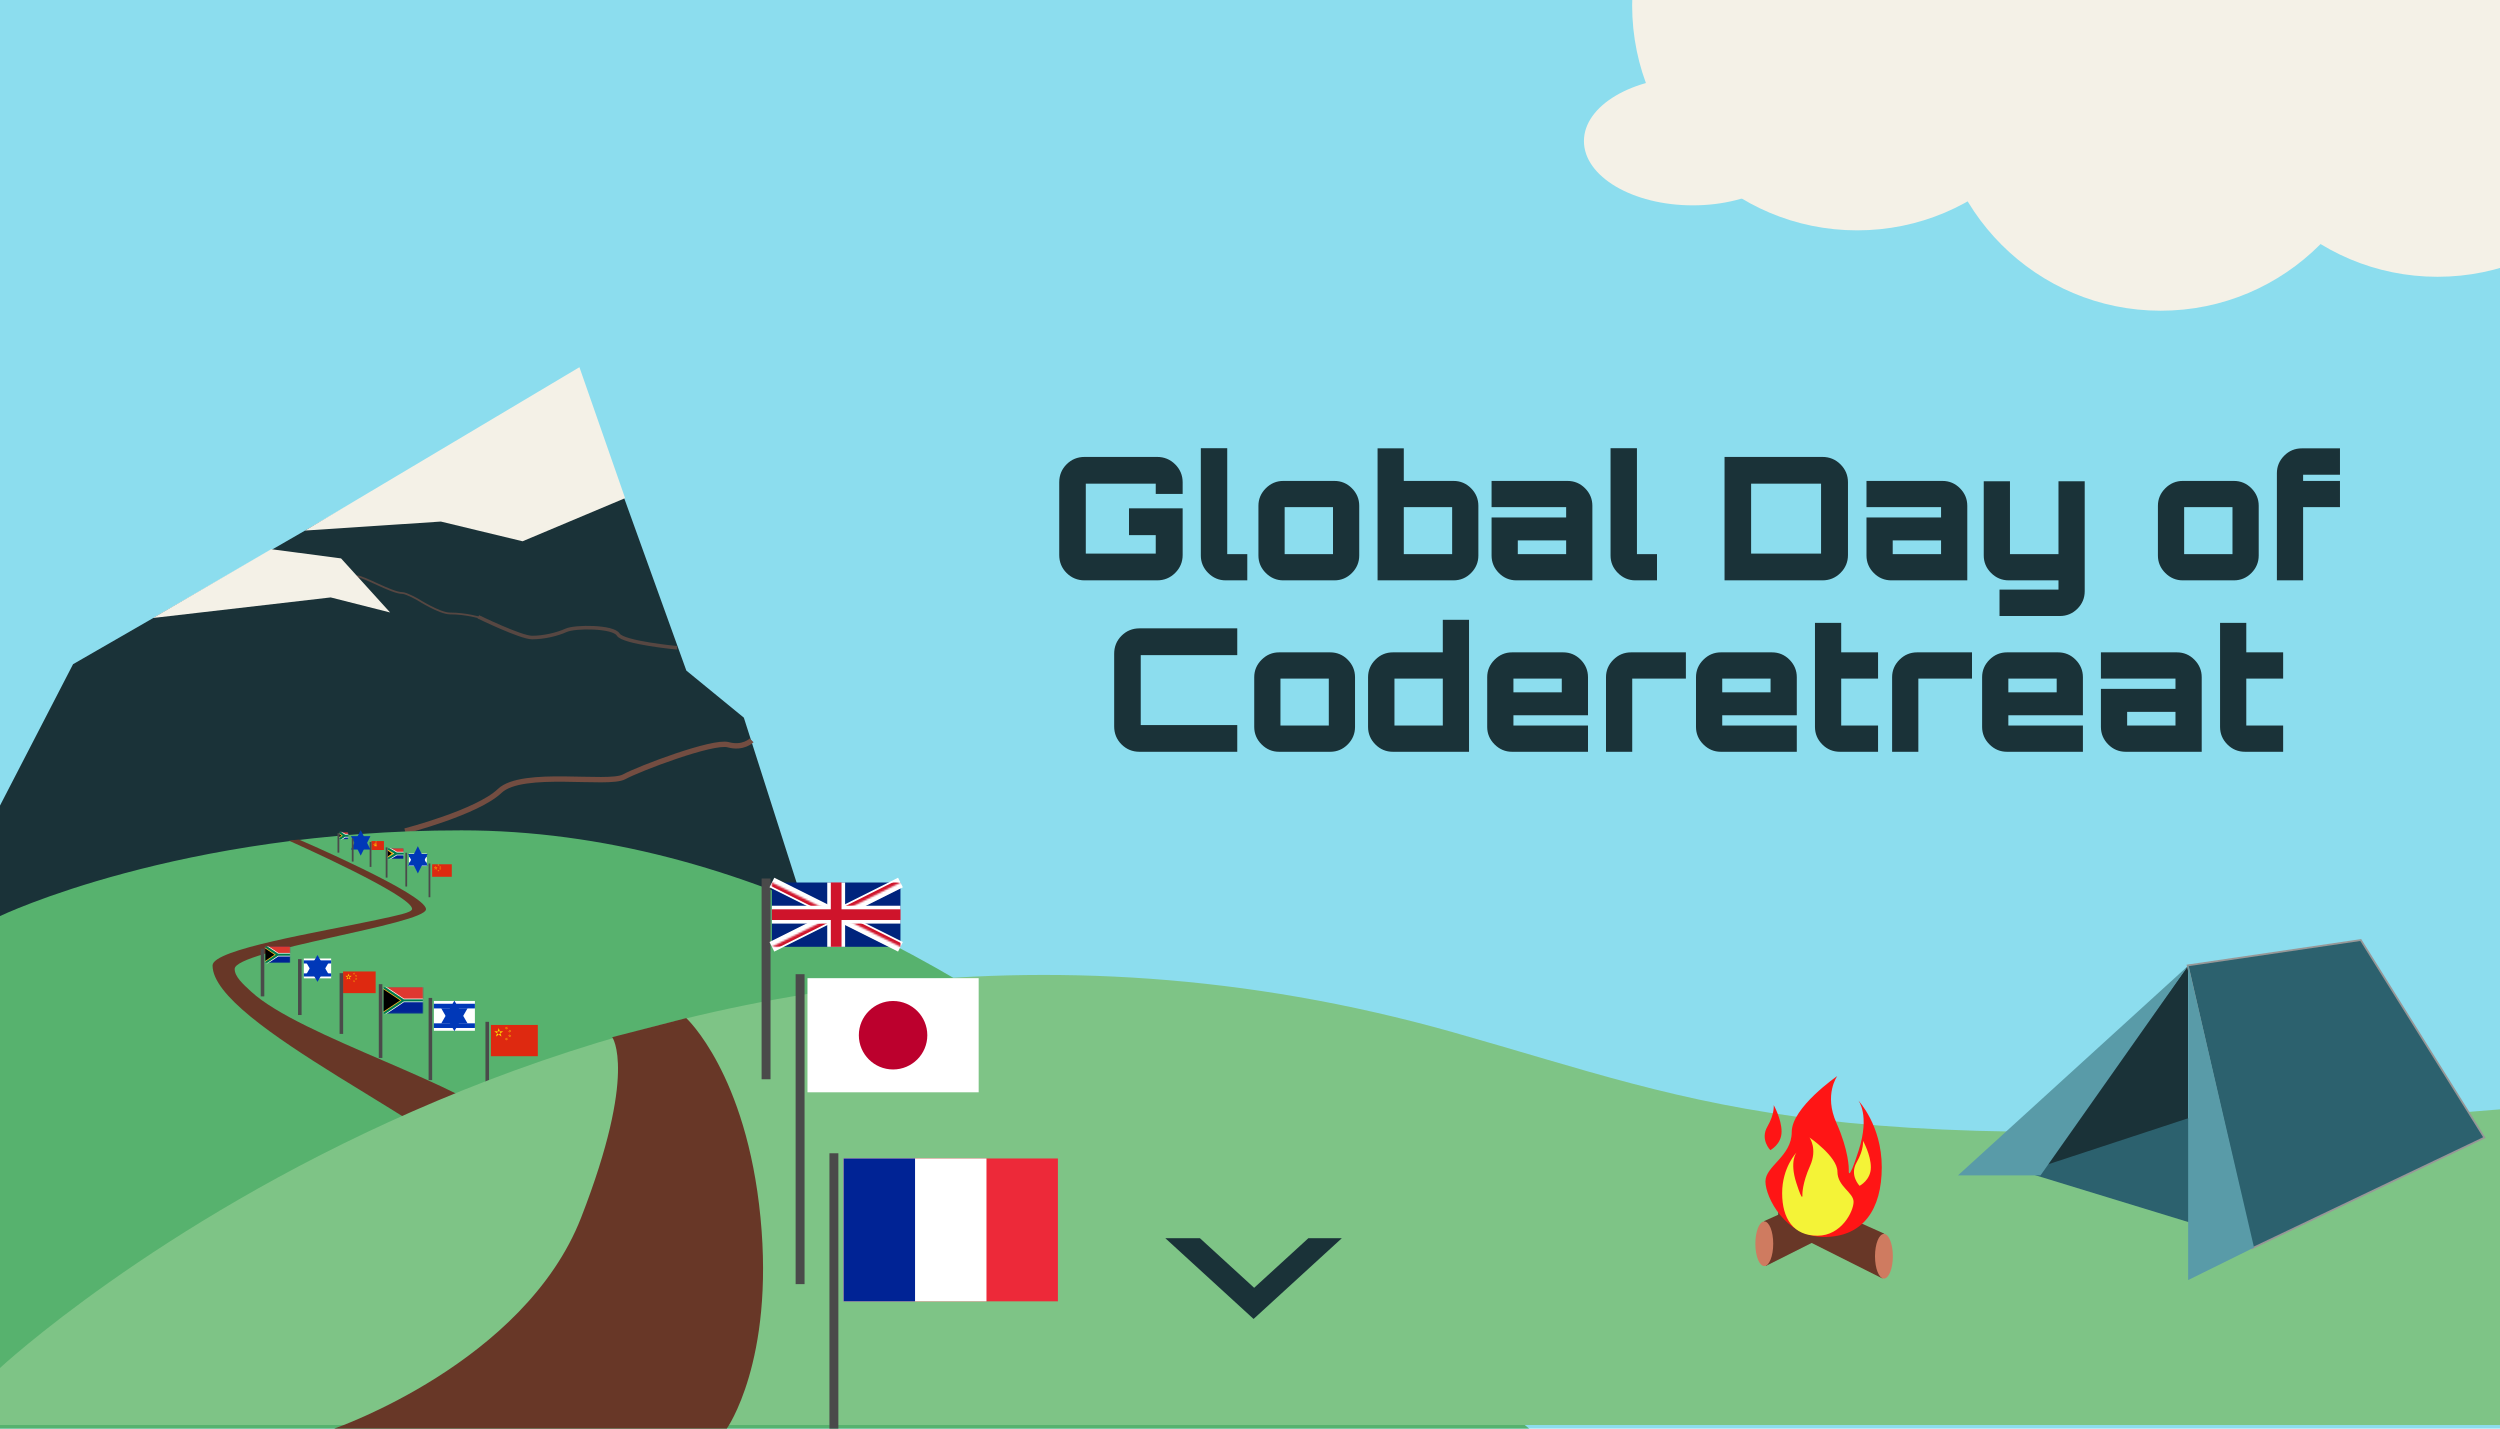 <?xml version="1.0" encoding="UTF-8" standalone="no"?>
<svg width="1400px" height="800px" viewBox="0 0 1400 800" version="1.1" xmlns="http://www.w3.org/2000/svg" xmlns:xlink="http://www.w3.org/1999/xlink" xmlns:sketch="http://www.bohemiancoding.com/sketch/ns">
    <title>mountain_path</title>
    <description>Created with Sketch (http://www.bohemiancoding.com/sketch)</description>
    <defs>
        <path id="path-1" d="M0,0 L22.359,0 L22.359,14.906 L0,14.906 L0,0 Z"></path>
        <path id="path-3" d="M0,0 L11.18,7.453 L0,14.906"></path>
        <path id="path-5" d="M0,0 L14.092,0 L14.092,9.379 L0,9.379 L0,0 Z"></path>
        <path id="path-7" d="M0,0 L7.046,4.689 L0,9.379"></path>
        <path id="path-9" d="M0,0 L9,0 L9,6 L0,6 L0,0 Z"></path>
        <path id="path-11" d="M0,0 L4,3 L0,6"></path>
        <path id="path-13" d="M0,0 L5,0 L5,4 L0,4 L0,0 Z"></path>
        <path id="path-15" d="M0,0 L3,2 L0,4"></path>
        <path d="M36,18 L72,18 L72,36 L36,18 Z M36,18 L36,36 L8.52651283e-15,36 L36,18 Z M36,18 L1.56319402e-14,18 L1.56319402e-14,-1.7408297e-14 L36,18 Z M36,18 L36,2.52242671e-14 L72,2.52242671e-14 L36,18 Z" id="path-17"></path>
    </defs>
    <g id="Page-1" stroke="none" stroke-width="1" fill="none" fill-rule="evenodd" sketch:type="MSPage">
        <g id="mountain_path" sketch:type="MSArtboardGroup">
            <rect id="Sky" fill="#8CDDEE" sketch:type="MSShapeGroup" x="0" y="0" width="1404" height="800"></rect>
            <g id="Mountain-1" sketch:type="MSLayerGroup" transform="translate(0, 206)">
                <path d="M-2.84217094e-14,245.118 L40.914,165.944 L324.23,2.746 L384.351,169.524 L416.549,195.885 L462.32,339 L-1.26160398e-06,389.176 L-2.84217094e-14,245.118 Z" id="Path-5" fill="#1A3238" sketch:type="MSShapeGroup"></path>
                <path d="M170.774,91.122 L246.874,86.07 L292.645,97.11 L350.062,72.965 L324.479,-0.367 L170.774,91.122 Z" id="Path-6" fill="#F4F1E7" sketch:type="MSShapeGroup"></path>
                <path d="M379.168,156.768 C379.168,156.768 348.925,153.923 346.187,149.337 C343.449,144.751 322.131,144.654 316.973,146.995 C311.816,149.337 304.283,151.022 297.973,151.022 C291.664,151.022 267.866,139.42 267.866,139.42" id="Path-112" stroke="#574742" stroke-width="2" sketch:type="MSShapeGroup"></path>
                <path d="M200,140 C200,140 207.764,137.54 217.035,137.54 C222.767,137.54 234.889,129.824 234.889,129.824 C234.889,129.824 241.398,126.094 243.672,126.094 C249.632,126.094 265.194,116.741 269.052,116.741" id="Path-113" stroke="#574742" sketch:type="MSShapeGroup" transform="translate(234.5, 128.5) scale(-1, 1) translate(-234.5, -128.5) "></path>
                <path d="M85.665,140.075 L185.182,128.557 L218.454,136.985 L190.994,106.707 L151.841,101.551 L85.665,140.075 Z" id="Path-7" fill="#F4F1E7" sketch:type="MSShapeGroup"></path>
            </g>
            <path d="M226.827,465.372 C226.827,465.372 267.242,454.95 279.822,442.931 C292.402,430.911 340.572,439.848 349.445,435.039 C358.319,430.23 399.376,414.724 407.767,417.045 C416.159,419.367 420.926,414.6 420.926,414.6" id="Path-111" stroke="#734D41" stroke-width="3" sketch:type="MSShapeGroup"></path>
            <g id="Midground" sketch:type="MSLayerGroup" transform="translate(0, 465)">
                <path d="M2.61763944e-10,48 C2.61763944e-10,48 99.956,-0.004 258.38,-0.004 C416.804,-0.004 563.127,87.337 679.189,188.111 C769.641,266.65 856.339,335 856.339,335 L0,335 L2.61763944e-10,48 Z" id="Path-3" fill="#57B26E" sketch:type="MSShapeGroup"></path>
                <path d="M161.719,5.732 C161.719,5.732 231.995,36.91 230.737,44.163 C230.402,46.096 222.486,47.644 210.797,50.157 C178.626,57.073 119.026,66.6 119.026,75.648 C119.026,108.646 253.475,167.209 277.828,199.431 C302.181,231.652 314.579,195.88 286.381,167.136 C262.317,142.607 168.22,115.75 140.63,90.288 C135.891,85.913 131.414,81.902 131.413,77.606 C131.412,67.158 238.562,52.586 238.562,44.163 C238.562,35.74 167.386,5.141 167.386,5.141 L161.719,5.732 Z" id="Path-4" fill="#683727" sketch:type="MSShapeGroup"></path>
            </g>
            <g id="Midground-Flags-1" sketch:type="MSLayerGroup" transform="translate(146, 530)">
                <g id="Flag" transform="translate(125.857, 43.107)" sketch:type="MSShapeGroup">
                    <g id="Flag_of_the_People's_Republic_of_China" transform="translate(3.052, 0.857)">
                        <rect id="Rectangle" fill="#DE2910" x="0" y="0" width="26.271" height="17.514"></rect>
                        <g id="s-link" transform="translate(1.751, 1.751)" fill="#FFDE00">
                            <path d="M2.627,2.67430522e-11 L4.171,4.752 L0.129,1.815 L5.126,1.815 L1.083,4.752 L2.627,2.67430522e-11 Z" id="s"></path>
                        </g>
                        <g id="s-link" transform="translate(8.757, 1.751) rotate(239.036) translate(-8.757, -1.751) translate(7.881, 0.876)" fill="#FFDE00">
                            <path d="M0.876,8.91442475e-12 L1.39,1.584 L0.043,0.605 L1.709,0.605 L0.361,1.584 L0.876,8.91442475e-12 Z" id="s"></path>
                        </g>
                        <g id="s-link" transform="translate(10.508, 3.503) rotate(261.87) translate(-10.508, -3.503) translate(9.633, 2.627)" fill="#FFDE00">
                            <path d="M0.876,8.91442475e-12 L1.39,1.584 L0.043,0.605 L1.709,0.605 L0.361,1.584 L0.876,8.91442475e-12 Z" id="s"></path>
                        </g>
                        <g id="s-link" transform="translate(10.508, 6.13) rotate(-74.055) translate(-10.508, -6.13) translate(9.633, 5.254)" fill="#FFDE00">
                            <path d="M0.876,8.91442475e-12 L1.39,1.584 L0.043,0.605 L1.709,0.605 L0.361,1.584 L0.876,8.91442475e-12 Z" id="s"></path>
                        </g>
                        <g id="s-link" transform="translate(8.757, 7.881) rotate(-51.34) translate(-8.757, -7.881) translate(7.881, 7.006)" fill="#FFDE00">
                            <path d="M0.876,8.91442475e-12 L1.39,1.584 L0.043,0.605 L1.709,0.605 L0.361,1.584 L0.876,8.91442475e-12 Z" id="s"></path>
                        </g>
                    </g>
                    <path d="M1,0.109 L1,46.303" id="Line" stroke="#4A4A4A" stroke-width="2" stroke-linecap="square"></path>
                </g>
                <g id="Flag" transform="translate(66.124, 22.041)">
                    <g id="Clipped" transform="translate(2.598, 0.729)">
                        <mask id="mask-2" sketch:name="Shape" fill="white">
                            <use xlink:href="#path-1"></use>
                        </mask>
                        <g id="Shape"></g>
                        <g id="Group" mask="url(#mask-2)">
                            <path d="M0,0 L0,14.906 L22.359,14.906 L22.359,0 L0,0 Z" id="Shape" fill="#002395" sketch:type="MSShapeGroup"></path>
                            <path d="M0,0 L0,7.453 L22.359,7.453 L22.359,0 L0,0 Z" id="Shape" fill="#DE3831" sketch:type="MSShapeGroup"></path>
                            <g>
                                <path d="M0,0 L11.18,7.453 L0,14.906 M11.18,7.453 L22.359,7.453" id="W" stroke="#FFFFFF" stroke-width="2" fill="#000000" sketch:type="MSShapeGroup"></path>
                                <g id="Clipped">
                                    <mask id="mask-4" sketch:name="X" fill="white">
                                        <use xlink:href="#path-3"></use>
                                    </mask>
                                    <g id="X"></g>
                                    <g id="X-link" mask="url(#mask-4)" stroke="#FFB612" stroke-width="2" fill="#000000" sketch:type="MSShapeGroup">
                                        <path d="M0,0 L11.18,7.453 L0,14.906" id="X"></path>
                                    </g>
                                </g>
                            </g>
                            <g id="W-link" stroke="#007A4D" stroke-width="1.2" sketch:type="MSShapeGroup">
                                <path d="M0,0 L11.18,7.453 L0,14.906 M11.18,7.453 L22.359,7.453" id="W"></path>
                            </g>
                        </g>
                    </g>
                    <path d="M1,0.093 L1,39.408" id="Line" stroke="#4A4A4A" stroke-width="2" stroke-linecap="square" sketch:type="MSShapeGroup"></path>
                </g>
                <g id="Flag" transform="translate(94.071, 29.725)" sketch:type="MSShapeGroup">
                    <g id="Flag_of_Israel" transform="translate(2.909, 0.817)">
                        <rect id="Rectangle" fill="#FFFFFF" x="0" y="0" width="22.957" height="16.696"></rect>
                        <rect id="Rectangle" fill="#0038B8" x="0" y="1.565" width="22.957" height="2.609"></rect>
                        <rect id="Rectangle" fill="#0038B8" x="0" y="12.522" width="22.957" height="2.609"></rect>
                        <g id="triangle-link" transform="translate(8.87, 5.322)" stroke="#0038B8" stroke-width="5.5" fill="#000000" fill-opacity="0">
                            <path d="M2.609,-0.015 L-0.025,4.547 L5.242,4.547 L2.609,-0.015 Z" id="triangle"></path>
                        </g>
                        <g id="triangle-link" transform="translate(11.478, 9.078) rotate(180) translate(-11.478, -9.078) translate(8.87, 6.783)" stroke="#0038B8" stroke-width="5.5" fill="#000000" fill-opacity="0">
                            <path d="M2.609,-0.015 L-0.025,4.547 L5.242,4.547 L2.609,-0.015 Z" id="triangle"></path>
                        </g>
                    </g>
                    <path d="M0.945,0.104 L0.945,44.14" id="Line" stroke="#4A4A4A" stroke-width="2" stroke-linecap="square"></path>
                </g>
                <g id="Flag" transform="translate(44.065, 13.683)" sketch:type="MSShapeGroup">
                    <g id="Flag_of_the_People's_Republic_of_China" transform="translate(2.058, 0.335)">
                        <rect id="Rectangle" fill="#DE2910" x="0" y="0" width="18.244" height="12.141"></rect>
                        <g id="s-link" transform="translate(1.216, 1.214)" fill="#FFDE00">
                            <path d="M1.824,1.85393922e-11 L2.897,3.295 L0.089,1.258 L3.559,1.258 L0.752,3.295 L1.824,1.85393922e-11 Z" id="s"></path>
                        </g>
                        <g id="s-link" transform="translate(6.081, 1.214) rotate(239.036) translate(-6.081, -1.214) translate(5.473, 0.607)" fill="#FFDE00">
                            <path d="M0.608,6.17983442e-12 L0.966,1.098 L0.03,0.419 L1.186,0.419 L0.251,1.098 L0.608,6.17983442e-12 Z" id="s"></path>
                        </g>
                        <g id="s-link" transform="translate(7.297, 2.428) rotate(261.87) translate(-7.297, -2.428) translate(6.689, 1.821)" fill="#FFDE00">
                            <path d="M0.608,6.17983442e-12 L0.966,1.098 L0.03,0.419 L1.186,0.419 L0.251,1.098 L0.608,6.17983442e-12 Z" id="s"></path>
                        </g>
                        <g id="s-link" transform="translate(7.297, 4.249) rotate(-74.055) translate(-7.297, -4.249) translate(6.689, 3.642)" fill="#FFDE00">
                            <path d="M0.608,6.17983442e-12 L0.966,1.098 L0.03,0.419 L1.186,0.419 L0.251,1.098 L0.608,6.17983442e-12 Z" id="s"></path>
                        </g>
                        <g id="s-link" transform="translate(6.081, 5.464) rotate(-51.34) translate(-6.081, -5.464) translate(5.473, 4.857)" fill="#FFDE00">
                            <path d="M0.608,6.17983442e-12 L0.966,1.098 L0.03,0.419 L1.186,0.419 L0.251,1.098 L0.608,6.17983442e-12 Z" id="s"></path>
                        </g>
                    </g>
                    <path d="M1.102,2.28 L1.102,34.302" id="Line" stroke="#4A4A4A" stroke-width="2" stroke-linecap="square"></path>
                </g>
                <g id="Flag" transform="translate(0.014, 0.183)">
                    <g id="Clipped" transform="translate(2.464, -0.246)">
                        <mask id="mask-6" sketch:name="Shape" fill="white">
                            <use xlink:href="#path-5"></use>
                        </mask>
                        <g id="Shape"></g>
                        <g id="Group" mask="url(#mask-6)">
                            <path d="M0,0 L0,9.379 L14.092,9.379 L14.092,0 L0,0 Z" id="Shape" fill="#002395" sketch:type="MSShapeGroup"></path>
                            <path d="M0,0 L0,4.689 L14.092,4.689 L14.092,0 L0,0 Z" id="Shape" fill="#DE3831" sketch:type="MSShapeGroup"></path>
                            <g>
                                <path d="M0,0 L7.046,4.689 L0,9.379 M7.046,4.689 L14.092,4.689" id="W" stroke="#FFFFFF" stroke-width="2" fill="#000000" sketch:type="MSShapeGroup"></path>
                                <g id="Clipped">
                                    <mask id="mask-8" sketch:name="X" fill="white">
                                        <use xlink:href="#path-7"></use>
                                    </mask>
                                    <g id="X"></g>
                                    <g id="X-link" mask="url(#mask-8)" stroke="#FFB612" stroke-width="2" fill="#000000" sketch:type="MSShapeGroup">
                                        <path d="M0,0 L7.046,4.689 L0,9.379" id="X"></path>
                                    </g>
                                </g>
                            </g>
                            <g id="W-link" stroke="#007A4D" stroke-width="1.2" sketch:type="MSShapeGroup">
                                <path d="M0,0 L7.046,4.689 L0,9.379 M7.046,4.689 L14.092,4.689" id="W"></path>
                            </g>
                        </g>
                    </g>
                    <path d="M1,2.059 L1,26.794" id="Line" stroke="#4A4A4A" stroke-width="2" stroke-linecap="square" sketch:type="MSShapeGroup"></path>
                </g>
                <g id="Flag" transform="translate(20.897, 7.041)" sketch:type="MSShapeGroup">
                    <g id="Flag_of_Israel" transform="translate(3.236, -0.278)">
                        <rect id="Rectangle" fill="#FFFFFF" x="0" y="0" width="15.303" height="11.111"></rect>
                        <rect id="Rectangle" fill="#0038B8" x="0" y="1.042" width="15.303" height="1.736"></rect>
                        <rect id="Rectangle" fill="#0038B8" x="0" y="8.333" width="15.303" height="1.736"></rect>
                        <g id="triangle-link" transform="translate(5.913, 3.542)" stroke="#0038B8" stroke-width="5.5" fill="#000000" fill-opacity="0">
                            <path d="M1.739,-0.01 L-0.016,3.026 L3.495,3.026 L1.739,-0.01 Z" id="triangle"></path>
                        </g>
                        <g id="triangle-link" transform="translate(7.652, 6.042) rotate(180) translate(-7.652, -6.042) translate(5.913, 4.514)" stroke="#0038B8" stroke-width="5.5" fill="#000000" fill-opacity="0">
                            <path d="M1.739,-0.01 L-0.016,3.026 L3.495,3.026 L1.739,-0.01 Z" id="triangle"></path>
                        </g>
                    </g>
                    <path d="M1,1.069 L1,30.375" id="Line" stroke="#4A4A4A" stroke-width="2" stroke-linecap="square"></path>
                </g>
            </g>
            <g id="Midground-Flags-1" sketch:type="MSLayerGroup" transform="translate(189, 466)">
                <g id="Flag" transform="translate(51, 18)" sketch:type="MSShapeGroup">
                    <g id="Flag_of_the_People's_Republic_of_China" transform="translate(2, 0)">
                        <rect id="Rectangle" fill="#DE2910" x="0" y="0" width="11" height="7"></rect>
                        <g id="s-link" transform="translate(1, 1)" fill="#FFDE00">
                            <path d="M1,0 L1.618,2 L0,0.764 L2,0.764 L0.382,2 L1,0 Z" id="s"></path>
                        </g>
                        <g id="s-link" transform="translate(3.5, 0.5) rotate(239.036) translate(-3.5, -0.5) translate(3, 0)" fill="#FFDE00">
                            <path d="M0.5,0 L0.809,1 L0,0.382 L1,0.382 L0.191,1 L0.5,0 Z" id="s"></path>
                        </g>
                        <g id="s-link" transform="translate(4.5, 1.5) rotate(261.87) translate(-4.5, -1.5) translate(4, 1)" fill="#FFDE00">
                            <path d="M0.5,0 L0.809,1 L0,0.382 L1,0.382 L0.191,1 L0.5,0 Z" id="s"></path>
                        </g>
                        <g id="s-link" transform="translate(4.5, 2.5) rotate(-74.055) translate(-4.5, -2.5) translate(4, 2)" fill="#FFDE00">
                            <path d="M0.5,0 L0.809,1 L0,0.382 L1,0.382 L0.191,1 L0.5,0 Z" id="s"></path>
                        </g>
                        <g id="s-link" transform="translate(3.5, 3.5) rotate(-51.34) translate(-3.5, -3.5) translate(3, 3)" fill="#FFDE00">
                            <path d="M0.5,0 L0.809,1 L0,0.382 L1,0.382 L0.191,1 L0.5,0 Z" id="s"></path>
                        </g>
                    </g>
                    <path d="M0.5,0.042 L0.5,17.958" id="Line" stroke="#4A4A4A" stroke-linecap="square"></path>
                </g>
                <g id="Flag" transform="translate(27, 9)">
                    <g id="Clipped" transform="translate(1, 0)">
                        <mask id="mask-10" sketch:name="Shape" fill="white">
                            <use xlink:href="#path-9"></use>
                        </mask>
                        <g id="Shape"></g>
                        <g id="Group" mask="url(#mask-10)">
                            <path d="M0,0 L0,6 L9,6 L9,0 L0,0 Z" id="Shape" fill="#002395" sketch:type="MSShapeGroup"></path>
                            <path d="M0,0 L0,3 L9,3 L9,0 L0,0 Z" id="Shape" fill="#DE3831" sketch:type="MSShapeGroup"></path>
                            <g>
                                <path d="M0,0 L5,3 L0,6 M5,3 L10,3" id="W" stroke="#FFFFFF" stroke-width="2" fill="#000000" sketch:type="MSShapeGroup"></path>
                                <g id="Clipped">
                                    <mask id="mask-12" sketch:name="X" fill="white">
                                        <use xlink:href="#path-11"></use>
                                    </mask>
                                    <g id="X"></g>
                                    <g id="X-link" mask="url(#mask-12)" stroke="#FFB612" stroke-width="2" fill="#000000" sketch:type="MSShapeGroup">
                                        <path d="M0,0 L4,3 L0,6" id="X"></path>
                                    </g>
                                </g>
                            </g>
                            <g id="W-link" stroke="#007A4D" stroke-width="1.2" sketch:type="MSShapeGroup">
                                <path d="M0,0 L5,3 L0,6 M5,3 L10,3" id="W"></path>
                            </g>
                        </g>
                    </g>
                    <path d="M0.5,0.038 L0.5,15.962" id="Line" stroke="#4A4A4A" stroke-linecap="square" sketch:type="MSShapeGroup"></path>
                </g>
                <g id="Flag" transform="translate(38, 12)" sketch:type="MSShapeGroup">
                    <g id="Flag_of_Israel" transform="translate(2, 0)">
                        <rect id="Rectangle" fill="#FFFFFF" x="0" y="0" width="10" height="7"></rect>
                        <rect id="Rectangle" fill="#0038B8" x="0" y="1" width="10" height="1"></rect>
                        <rect id="Rectangle" fill="#0038B8" x="0" y="5" width="10" height="1"></rect>
                        <g id="triangle-link" transform="translate(4, 2)" stroke="#0038B8" stroke-width="5.5" fill="#000000" fill-opacity="0">
                            <path d="M1,0 L0,2 L2,2 L1,0 Z" id="triangle"></path>
                        </g>
                        <g id="triangle-link" transform="translate(5, 4) rotate(180) translate(-5, -4) translate(4, 3)" stroke="#0038B8" stroke-width="5.5" fill="#000000" fill-opacity="0">
                            <path d="M1,0 L0,2 L2,2 L1,0 Z" id="triangle"></path>
                        </g>
                    </g>
                    <path d="M0.5,0.042 L0.5,17.958" id="Line" stroke="#4A4A4A" stroke-linecap="square"></path>
                </g>
                <g id="Flag" transform="translate(18, 5)" sketch:type="MSShapeGroup">
                    <g id="Flag_of_the_People's_Republic_of_China" transform="translate(1, 0)">
                        <rect id="Rectangle" fill="#DE2910" x="0" y="0" width="7" height="5"></rect>
                        <g id="s-link" transform="translate(1, 1)" fill="#FFDE00">
                            <path d="M1,0 L1.618,2 L0,0.764 L2,0.764 L0.382,2 L1,0 Z" id="s"></path>
                        </g>
                        <g id="s-link" transform="translate(2.5, 0.5) rotate(239.036) translate(-2.5, -0.5) translate(2, 0)" fill="#FFDE00">
                            <path d="M0.5,0 L0.809,1 L0,0.382 L1,0.382 L0.191,1 L0.5,0 Z" id="s"></path>
                        </g>
                        <g id="s-link" transform="translate(2.5, 1.5) rotate(261.87) translate(-2.5, -1.5) translate(2, 1)" fill="#FFDE00">
                            <path d="M0.5,0 L0.809,1 L0,0.382 L1,0.382 L0.191,1 L0.5,0 Z" id="s"></path>
                        </g>
                        <g id="s-link" transform="translate(2.5, 2.5) rotate(-74.055) translate(-2.5, -2.5) translate(2, 2)" fill="#FFDE00">
                            <path d="M0.5,0 L0.809,1 L0,0.382 L1,0.382 L0.191,1 L0.5,0 Z" id="s"></path>
                        </g>
                        <g id="s-link" transform="translate(2.5, 2.5) rotate(-51.34) translate(-2.5, -2.5) translate(2, 2)" fill="#FFDE00">
                            <path d="M0.5,0 L0.809,1 L0,0.382 L1,0.382 L0.191,1 L0.5,0 Z" id="s"></path>
                        </g>
                    </g>
                    <path d="M0.5,1.031 L0.5,13.969" id="Line" stroke="#4A4A4A" stroke-linecap="square"></path>
                </g>
                <g id="Flag">
                    <g id="Clipped" transform="translate(1, 0)">
                        <mask id="mask-14" sketch:name="Shape" fill="white">
                            <use xlink:href="#path-13"></use>
                        </mask>
                        <g id="Shape"></g>
                        <g id="Group" mask="url(#mask-14)">
                            <path d="M0,0 L0,4 L5,4 L5,0 L0,0 Z" id="Shape" fill="#002395" sketch:type="MSShapeGroup"></path>
                            <path d="M0,0 L0,2 L5,2 L5,0 L0,0 Z" id="Shape" fill="#DE3831" sketch:type="MSShapeGroup"></path>
                            <g>
                                <path d="M0,0 L3,2 L0,4 M3,2 L6,2" id="W" stroke="#FFFFFF" stroke-width="2" fill="#000000" sketch:type="MSShapeGroup"></path>
                                <g id="Clipped">
                                    <mask id="mask-16" sketch:name="X" fill="white">
                                        <use xlink:href="#path-15"></use>
                                    </mask>
                                    <g id="X"></g>
                                    <g id="X-link" mask="url(#mask-16)" stroke="#FFB612" stroke-width="2" fill="#000000" sketch:type="MSShapeGroup">
                                        <path d="M0,0 L3,2 L0,4" id="X"></path>
                                    </g>
                                </g>
                            </g>
                            <g id="W-link" stroke="#007A4D" stroke-width="1.2" sketch:type="MSShapeGroup">
                                <path d="M0,0 L3,2 L0,4 M3,2 L6,2" id="W"></path>
                            </g>
                        </g>
                    </g>
                    <path d="M0.5,1.024 L0.5,10.976" id="Line" stroke="#4A4A4A" stroke-linecap="square" sketch:type="MSShapeGroup"></path>
                </g>
                <g id="Flag" transform="translate(8, 3)" sketch:type="MSShapeGroup">
                    <g id="Flag_of_Israel" transform="translate(2, 0)">
                        <rect id="Rectangle" fill="#FFFFFF" x="0" y="0" width="6" height="5"></rect>
                        <rect id="Rectangle" fill="#0038B8" x="0" y="1" width="6" height="1"></rect>
                        <rect id="Rectangle" fill="#0038B8" x="0" y="3" width="6" height="1"></rect>
                        <g id="triangle-link" transform="translate(2, 2)" stroke="#0038B8" stroke-width="5.5" fill="#000000" fill-opacity="0">
                            <path d="M1,0 L0,2 L2,2 L1,0 Z" id="triangle"></path>
                        </g>
                        <g id="triangle-link" transform="translate(3, 3) rotate(180) translate(-3, -3) translate(2, 2)" stroke="#0038B8" stroke-width="5.5" fill="#000000" fill-opacity="0">
                            <path d="M1,0 L0,2 L2,2 L1,0 Z" id="triangle"></path>
                        </g>
                    </g>
                    <path d="M0.5,1.028 L0.5,12.972" id="Line" stroke="#4A4A4A" stroke-linecap="square"></path>
                </g>
            </g>
            <g id="Foreground" sketch:type="MSLayerGroup" transform="translate(0, 494)">
                <path d="M-2.84217094e-14,272.065 C-2.84217094e-14,272.065 344.714,-48.404 813.665,84.053 C960.025,125.394 1021.613,159.407 1404,126.906 L1404,304 L8.64838171e-07,304 L-2.84217094e-14,272.065 Z" id="Path-1" fill="#7EC486" sketch:type="MSShapeGroup"></path>
                <path d="M187.197,306 C187.197,306 293.684,269.369 325.452,187.798 C357.22,106.227 342.835,86.82 342.835,86.82 L384.293,76.122 C384.293,76.122 418.028,107.168 425.873,187.798 C433.718,268.427 407.017,306 407.017,306" id="Path-2" fill="#683727" sketch:type="MSShapeGroup"></path>
                <g id="Foreground-Flags" transform="translate(428, 0)">
                    <g id="Flag" transform="translate(-0.273, 0.209)">
                        <path d="M1.273,0.255 L1.273,107.675" id="Line" stroke="#4A4A4A" stroke-width="5" stroke-linecap="square" sketch:type="MSShapeGroup"></path>
                        <g id="Flag_of_the_United_Kingdom" transform="translate(4.531, 0)">
                            <path d="M1.42108547e-14,-1.77635684e-14 L1.42108547e-14,36 L72,36 L72,-1.77635684e-14 L1.42108547e-14,-1.77635684e-14 Z" id="Shape" fill="#00247D" sketch:type="MSShapeGroup"></path>
                            <path d="M1.56319402e-14,-1.56319402e-14 L72,36 M72,-1.56319402e-14 L1.56319402e-14,36" id="Shape" stroke="#FFFFFF" stroke-width="6" fill="#000000" sketch:type="MSShapeGroup"></path>
                            <g id="Clipped" transform="translate(0, -0)">
                                <mask id="mask-18" sketch:name="Shape" fill="white">
                                    <use xlink:href="#path-17"></use>
                                </mask>
                                <g id="Shape"></g>
                                <path d="M1.56319402e-14,-1.56319402e-14 L72,36 M72,-1.56319402e-14 L1.56319402e-14,36" id="Shape" stroke="#CF142B" stroke-width="4" fill="#000000" sketch:type="MSShapeGroup" mask="url(#mask-18)"></path>
                            </g>
                            <path d="M36,2.7000624e-14 L36,36 M8.52651283e-15,18 L72,18" id="Shape" stroke="#FFFFFF" stroke-width="10" fill="#000000" sketch:type="MSShapeGroup"></path>
                            <path d="M36,2.7000624e-14 L36,36 M8.52651283e-15,18 L72,18" id="Shape" stroke="#CF142B" stroke-width="6" fill="#000000" sketch:type="MSShapeGroup"></path>
                        </g>
                    </g>
                    <g id="Flag" transform="translate(18.053, 53.648)" sketch:type="MSShapeGroup">
                        <g id="Flag_of_Japan" transform="translate(6.137, 0.126)">
                            <rect id="Rectangle" fill="#FFFFFF" x="0" y="0" width="95.867" height="63.911"></rect>
                            <circle id="Oval" fill="#BC002D" cx="47.933" cy="31.956" r="19.173"></circle>
                        </g>
                        <path d="M1.997,0.399 L1.997,168.965" id="Line" stroke="#4A4A4A" stroke-width="5" stroke-linecap="square"></path>
                    </g>
                    <g id="Flag" transform="translate(36.484, 153.833)" sketch:type="MSShapeGroup">
                        <g id="Flag_of_France" transform="translate(7.941, 0.913)">
                            <rect id="Rectangle" fill="#ED2939" x="0" y="0" width="120" height="80"></rect>
                            <rect id="Rectangle" fill="#FFFFFF" x="0" y="0" width="80" height="80"></rect>
                            <rect id="Rectangle" fill="#002395" x="0" y="0" width="40" height="80"></rect>
                        </g>
                        <path d="M2.5,0.5 L2.5,211.5" id="Line" stroke="#4A4A4A" stroke-width="5" stroke-linecap="square"></path>
                    </g>
                </g>
            </g>
            <g id="Cloud" sketch:type="MSLayerGroup" transform="translate(887, -123)" fill="#F4F1E7">
                <circle id="Oval-1" sketch:type="MSShapeGroup" cx="478" cy="152" r="126"></circle>
                <circle id="Oval-1" sketch:type="MSShapeGroup" cx="323" cy="171" r="126"></circle>
                <circle id="Oval-1" sketch:type="MSShapeGroup" cx="153" cy="126" r="126"></circle>
                <path d="M61,238 C94.689,238 122,221.882 122,202 C122,182.118 94.689,166 61,166 C27.311,166 0,182.118 0,202 C0,221.882 27.311,238 61,238 Z" id="Oval-4" sketch:type="MSShapeGroup"></path>
            </g>
            <g id="Tent" sketch:type="MSLayerGroup" transform="translate(1096, 526)">
                <path d="M45.799,131.444 L129.346,102.107 L129.346,14.582 L45.799,131.444 Z" id="Path-103" fill="#1A3238" sketch:type="MSShapeGroup"></path>
                <path d="M37.876,130.318 L166.269,169.626 L157.366,91.01 L37.876,130.318 Z" id="Path-103" fill="#2C616E" sketch:type="MSShapeGroup"></path>
                <path d="M129.085,14.637 L226.034,0.41 L295.275,111.066 L165.266,173.036 L129.085,14.637 Z" id="Path-101" stroke="#979797" fill="#2C616E" sketch:type="MSShapeGroup"></path>
                <path d="M46.689,132.219 L0.454,132.219 L129.475,14.725 L46.689,132.219 Z" id="Path-100" fill="#599BA8" sketch:type="MSShapeGroup"></path>
                <path d="M166.256,172.618 L129.361,190.84 L129.361,14.104 L166.256,172.618 Z" id="Path-102" fill="#599BA8" sketch:type="MSShapeGroup"></path>
            </g>
            <g id="Fire" sketch:type="MSLayerGroup" transform="translate(983, 603)">
                <g id="Log" transform="translate(0, 58)" sketch:type="MSShapeGroup">
                    <path d="M4.888,22.819 L56.155,-0.18 C56.155,-0.18 64.22,1.511 64.22,9.663 L64.22,18.625 L5.874,47.94" id="Path-105" fill="#683727"></path>
                    <path d="M5,48 C7.761,48 10,42.404 10,35.5 C10,28.596 7.761,23 5,23 C2.239,23 0,28.596 0,35.5 C0,42.404 2.239,48 5,48 Z" id="Oval-6" fill="#CF7B60"></path>
                </g>
                <g id="Log" transform="translate(45, 89) scale(-1, 1) translate(-45, -89) translate(13, 65)" sketch:type="MSShapeGroup">
                    <path d="M4.888,22.819 L56.155,-0.18 C56.155,-0.18 64.22,1.511 64.22,9.663 L64.22,18.625 L5.874,47.94" id="Path-105" fill="#683727"></path>
                    <path d="M5,48 C7.761,48 10,42.404 10,35.5 C10,28.596 7.761,23 5,23 C2.239,23 0,28.596 0,35.5 C0,42.404 2.239,48 5,48 Z" id="Oval-6" fill="#CF7B60"></path>
                </g>
                <g id="Flames" transform="translate(5, 0)" sketch:type="MSShapeGroup">
                    <path d="M1.74,27.881 C-2.467,35.166 3.369,41.062 3.369,41.062 C3.369,41.062 9.681,37.865 9.681,30.739 C9.681,23.613 5.27,15.851 5.27,15.851 C5.27,15.851 5.947,20.596 1.74,27.881 Z" id="Path-107" fill="#FF1515"></path>
                    <path d="M33.545,89.7 C11.72,89.7 0.644,67.365 0.644,58.622 C0.644,49.879 15.373,44.643 15.373,30.893 C15.373,17.143 40.854,-0.404 40.854,-0.404 C40.854,-0.404 33.297,9.99 40.392,25.803 C47.487,41.617 47.326,51.824 47.326,51.824 C47.326,51.824 46.488,61.194 52.876,41.185 C59.263,21.176 52.659,13.293 52.659,13.293 C52.659,13.293 65.79,27.024 65.79,50.632 C65.79,74.241 55.369,89.7 33.545,89.7 Z" id="Path-108" fill="#FF1515"></path>
                    <path d="M30.201,89 C16.801,89 10,75.366 10,70.03 C10,64.693 19.044,61.497 19.044,53.104 C19.044,44.711 34.689,34 34.689,34 C34.689,34 30.049,40.344 34.406,49.997 C38.762,59.65 38.664,65.88 38.664,65.88 C38.664,65.88 38.149,71.599 42.071,59.386 C45.993,47.172 41.938,42.361 41.938,42.361 C41.938,42.361 50,50.742 50,65.153 C50,79.564 43.602,89 30.201,89 Z" id="Path-108" fill="#F4F337" transform="translate(30, 61.5) scale(-1, 1) translate(-30, -61.5) "></path>
                    <path d="M51.74,47.881 C47.533,55.166 53.369,61.062 53.369,61.062 C53.369,61.062 59.681,57.865 59.681,50.739 C59.681,43.613 55.27,35.851 55.27,35.851 C55.27,35.851 55.947,40.596 51.74,47.881 Z" id="Path-107" fill="#F4F337"></path>
                </g>
            </g>
            <path d="M702,693.383 L751.435,738.617 L652.565,738.617 L702,693.383 Z M701.677,710.83 L732.049,738.617 L671.305,738.617 L701.677,710.83 Z" id="Triangle-1" fill="#1A3238" sketch:type="MSShapeGroup" transform="translate(702, 716) rotate(-180) translate(-702, -716) "></path>
            <path d="M662.288,270.088 L662.288,276.616 L647.216,276.616 L647.216,270.856 L608.048,270.856 L608.048,310.024 L647.216,310.024 L647.216,299.656 L632.24,299.656 L632.24,284.68 L662.288,284.68 L662.288,310.792 C662.288,314.696 660.896,318.04 658.112,320.824 C655.328,323.608 651.952,325 647.984,325 L607.376,325 C603.408,325 600.048,323.624 597.296,320.872 C594.544,318.12 593.168,314.76 593.168,310.792 L593.168,270.088 C593.168,266.12 594.544,262.76 597.296,260.008 C600.048,257.256 603.408,255.88 607.376,255.88 L647.984,255.88 C651.952,255.88 655.328,257.272 658.112,260.056 C660.896,262.84 662.288,266.184 662.288,270.088 Z M672.464,250.984 L687.248,250.984 L687.248,310.312 L698.48,310.312 L698.48,325 L686.384,325 C682.608,325 679.344,323.624 676.592,320.872 C673.84,318.12 672.464,314.856 672.464,311.08 L672.464,250.984 Z M718.64,269.32 L747.248,269.32 C751.088,269.32 754.368,270.696 757.088,273.448 C759.808,276.2 761.168,279.464 761.168,283.24 L761.168,311.08 C761.168,314.856 759.808,318.12 757.088,320.872 C754.368,323.624 751.088,325 747.248,325 L718.64,325 C714.864,325 711.6,323.624 708.848,320.872 C706.096,318.12 704.72,314.856 704.72,311.08 L704.72,283.24 C704.72,279.464 706.096,276.2 708.848,273.448 C711.6,270.696 714.864,269.32 718.64,269.32 Z M719.408,284.008 L719.408,310.312 L746.48,310.312 L746.48,284.008 L719.408,284.008 Z M813.968,269.32 C817.808,269.32 821.088,270.696 823.808,273.448 C826.528,276.2 827.888,279.464 827.888,283.24 L827.888,311.08 C827.888,314.856 826.528,318.12 823.808,320.872 C821.088,323.624 817.808,325 813.968,325 L771.44,325 L771.44,251.08 L786.128,251.08 L786.128,269.32 L813.968,269.32 Z M786.128,284.008 L786.128,310.312 L813.2,310.312 L813.2,284.008 L786.128,284.008 Z M877.808,269.32 C881.648,269.32 884.928,270.696 887.648,273.448 C890.368,276.2 891.728,279.464 891.728,283.24 L891.728,325 L849.2,325 C845.36,325 842.08,323.624 839.36,320.872 C836.64,318.12 835.28,314.856 835.28,311.08 L835.28,289.768 L877.04,289.768 L877.04,284.008 L835.28,284.008 L835.28,269.32 L877.808,269.32 Z M877.04,310.312 L877.04,302.632 L849.968,302.632 L849.968,310.312 L877.04,310.312 Z M901.904,250.984 L916.688,250.984 L916.688,310.312 L927.92,310.312 L927.92,325 L915.824,325 C912.048,325 908.784,323.624 906.032,320.872 C903.28,318.12 901.904,314.856 901.904,311.08 L901.904,250.984 Z M965.744,255.88 L1020.56,255.88 C1024.528,255.88 1027.904,257.272 1030.688,260.056 C1033.472,262.84 1034.864,266.184 1034.864,270.088 L1034.864,310.792 C1034.864,314.696 1033.472,318.04 1030.688,320.824 C1027.904,323.608 1024.528,325 1020.56,325 L965.744,325 L965.744,255.88 Z M980.624,270.856 L980.624,310.024 L1019.792,310.024 L1019.792,270.856 L980.624,270.856 Z M1087.76,269.32 C1091.6,269.32 1094.88,270.696 1097.6,273.448 C1100.32,276.2 1101.68,279.464 1101.68,283.24 L1101.68,325 L1059.152,325 C1055.312,325 1052.032,323.624 1049.312,320.872 C1046.592,318.12 1045.232,314.856 1045.232,311.08 L1045.232,289.768 L1086.992,289.768 L1086.992,284.008 L1045.232,284.008 L1045.232,269.32 L1087.76,269.32 Z M1086.992,310.312 L1086.992,302.632 L1059.92,302.632 L1059.92,310.312 L1086.992,310.312 Z M1167.44,331.048 C1167.44,334.888 1166.08,338.168 1163.36,340.888 C1160.64,343.608 1157.36,344.968 1153.52,344.968 L1119.728,344.968 L1119.728,330.184 L1152.752,330.184 L1152.752,325 L1124.912,325 C1121.072,325 1117.776,323.624 1115.024,320.872 C1112.272,318.12 1110.896,314.856 1110.896,311.08 L1110.896,269.512 L1125.584,269.512 L1125.584,310.312 L1152.752,310.312 L1152.752,269.512 L1167.44,269.512 L1167.44,331.048 Z M1222.352,269.32 L1250.96,269.32 C1254.8,269.32 1258.08,270.696 1260.8,273.448 C1263.52,276.2 1264.88,279.464 1264.88,283.24 L1264.88,311.08 C1264.88,314.856 1263.52,318.12 1260.8,320.872 C1258.08,323.624 1254.8,325 1250.96,325 L1222.352,325 C1218.576,325 1215.312,323.624 1212.56,320.872 C1209.808,318.12 1208.432,314.856 1208.432,311.08 L1208.432,283.24 C1208.432,279.464 1209.808,276.2 1212.56,273.448 C1215.312,270.696 1218.576,269.32 1222.352,269.32 Z M1223.12,284.008 L1223.12,310.312 L1250.192,310.312 L1250.192,284.008 L1223.12,284.008 Z M1310.384,265.864 L1289.744,265.864 L1289.744,269.32 L1310.384,269.32 L1310.384,284.008 L1289.744,284.008 L1289.744,325 L1275.056,325 L1275.056,265 C1275.056,261.224 1276.416,257.96 1279.136,255.208 C1281.856,252.456 1285.168,251.08 1289.072,251.08 L1310.384,251.08 L1310.384,265.864 Z M692.864,366.856 L638.816,366.856 L638.816,406.024 L692.864,406.024 L692.864,421 L638.144,421 C634.176,421 630.816,419.624 628.064,416.872 C625.312,414.12 623.936,410.76 623.936,406.792 L623.936,366.088 C623.936,362.12 625.312,358.76 628.064,356.008 C630.816,353.256 634.176,351.88 638.144,351.88 L692.864,351.88 L692.864,366.856 Z M716.288,365.32 L744.896,365.32 C748.736,365.32 752.016,366.696 754.736,369.448 C757.456,372.2 758.816,375.464 758.816,379.24 L758.816,407.08 C758.816,410.856 757.456,414.12 754.736,416.872 C752.016,419.624 748.736,421 744.896,421 L716.288,421 C712.512,421 709.248,419.624 706.496,416.872 C703.744,414.12 702.368,410.856 702.368,407.08 L702.368,379.24 C702.368,375.464 703.744,372.2 706.496,369.448 C709.248,366.696 712.512,365.32 716.288,365.32 Z M717.056,380.008 L717.056,406.312 L744.128,406.312 L744.128,380.008 L717.056,380.008 Z M807.968,347.08 L822.656,347.08 L822.656,421 L780.032,421 C776.192,421 772.912,419.624 770.192,416.872 C767.472,414.12 766.112,410.856 766.112,407.08 L766.112,379.24 C766.112,375.464 767.472,372.2 770.192,369.448 C772.912,366.696 776.192,365.32 780.032,365.32 L807.968,365.32 L807.968,347.08 Z M780.896,380.008 L780.896,406.312 L807.968,406.312 L807.968,380.008 L780.896,380.008 Z M875.36,365.32 C879.2,365.32 882.48,366.696 885.2,369.448 C887.92,372.2 889.28,375.464 889.28,379.24 L889.28,400.552 L847.52,400.552 L847.52,406.312 L889.28,406.312 L889.28,421 L846.752,421 C842.976,421 839.712,419.624 836.96,416.872 C834.208,414.12 832.832,410.856 832.832,407.08 L832.832,379.24 C832.832,375.464 834.208,372.2 836.96,369.448 C839.712,366.696 842.976,365.32 846.752,365.32 L875.36,365.32 Z M847.52,387.688 L874.592,387.688 L874.592,380.008 L847.52,380.008 L847.52,387.688 Z M913.376,365.32 L944.096,365.32 L944.096,380.008 L914.048,380.008 L914.048,421 L899.36,421 L899.36,379.24 C899.36,375.464 900.736,372.2 903.488,369.448 C906.24,366.696 909.536,365.32 913.376,365.32 Z M992.288,365.32 C996.128,365.32 999.408,366.696 1002.128,369.448 C1004.848,372.2 1006.208,375.464 1006.208,379.24 L1006.208,400.552 L964.448,400.552 L964.448,406.312 L1006.208,406.312 L1006.208,421 L963.68,421 C959.904,421 956.64,419.624 953.888,416.872 C951.136,414.12 949.76,410.856 949.76,407.08 L949.76,379.24 C949.76,375.464 951.136,372.2 953.888,369.448 C956.64,366.696 959.904,365.32 963.68,365.32 L992.288,365.32 Z M964.448,387.688 L991.52,387.688 L991.52,380.008 L964.448,380.008 L964.448,387.688 Z M1051.712,380.008 L1031.072,380.008 L1031.072,406.312 L1051.712,406.312 L1051.712,421 L1030.4,421 C1026.496,421 1023.184,419.624 1020.464,416.872 C1017.744,414.12 1016.384,410.856 1016.384,407.08 L1016.384,348.808 L1031.072,348.808 L1031.072,365.32 L1051.712,365.32 L1051.712,380.008 Z M1073.6,365.32 L1104.32,365.32 L1104.32,380.008 L1074.272,380.008 L1074.272,421 L1059.584,421 L1059.584,379.24 C1059.584,375.464 1060.96,372.2 1063.712,369.448 C1066.464,366.696 1069.76,365.32 1073.6,365.32 Z M1152.512,365.32 C1156.352,365.32 1159.632,366.696 1162.352,369.448 C1165.072,372.2 1166.432,375.464 1166.432,379.24 L1166.432,400.552 L1124.672,400.552 L1124.672,406.312 L1166.432,406.312 L1166.432,421 L1123.904,421 C1120.128,421 1116.864,419.624 1114.112,416.872 C1111.36,414.12 1109.984,410.856 1109.984,407.08 L1109.984,379.24 C1109.984,375.464 1111.36,372.2 1114.112,369.448 C1116.864,366.696 1120.128,365.32 1123.904,365.32 L1152.512,365.32 Z M1124.672,387.688 L1151.744,387.688 L1151.744,380.008 L1124.672,380.008 L1124.672,387.688 Z M1219.04,365.32 C1222.88,365.32 1226.16,366.696 1228.88,369.448 C1231.6,372.2 1232.96,375.464 1232.96,379.24 L1232.96,421 L1190.432,421 C1186.592,421 1183.312,419.624 1180.592,416.872 C1177.872,414.12 1176.512,410.856 1176.512,407.08 L1176.512,385.768 L1218.272,385.768 L1218.272,380.008 L1176.512,380.008 L1176.512,365.32 L1219.04,365.32 Z M1218.272,406.312 L1218.272,398.632 L1191.2,398.632 L1191.2,406.312 L1218.272,406.312 Z M1278.56,380.008 L1257.92,380.008 L1257.92,406.312 L1278.56,406.312 L1278.56,421 L1257.248,421 C1253.344,421 1250.032,419.624 1247.312,416.872 C1244.592,414.12 1243.232,410.856 1243.232,407.08 L1243.232,348.808 L1257.92,348.808 L1257.92,365.32 L1278.56,365.32 L1278.56,380.008 Z" id="Global-Day-of" fill="#1A3238" sketch:type="MSShapeGroup"></path>
        </g>
    </g>
</svg>